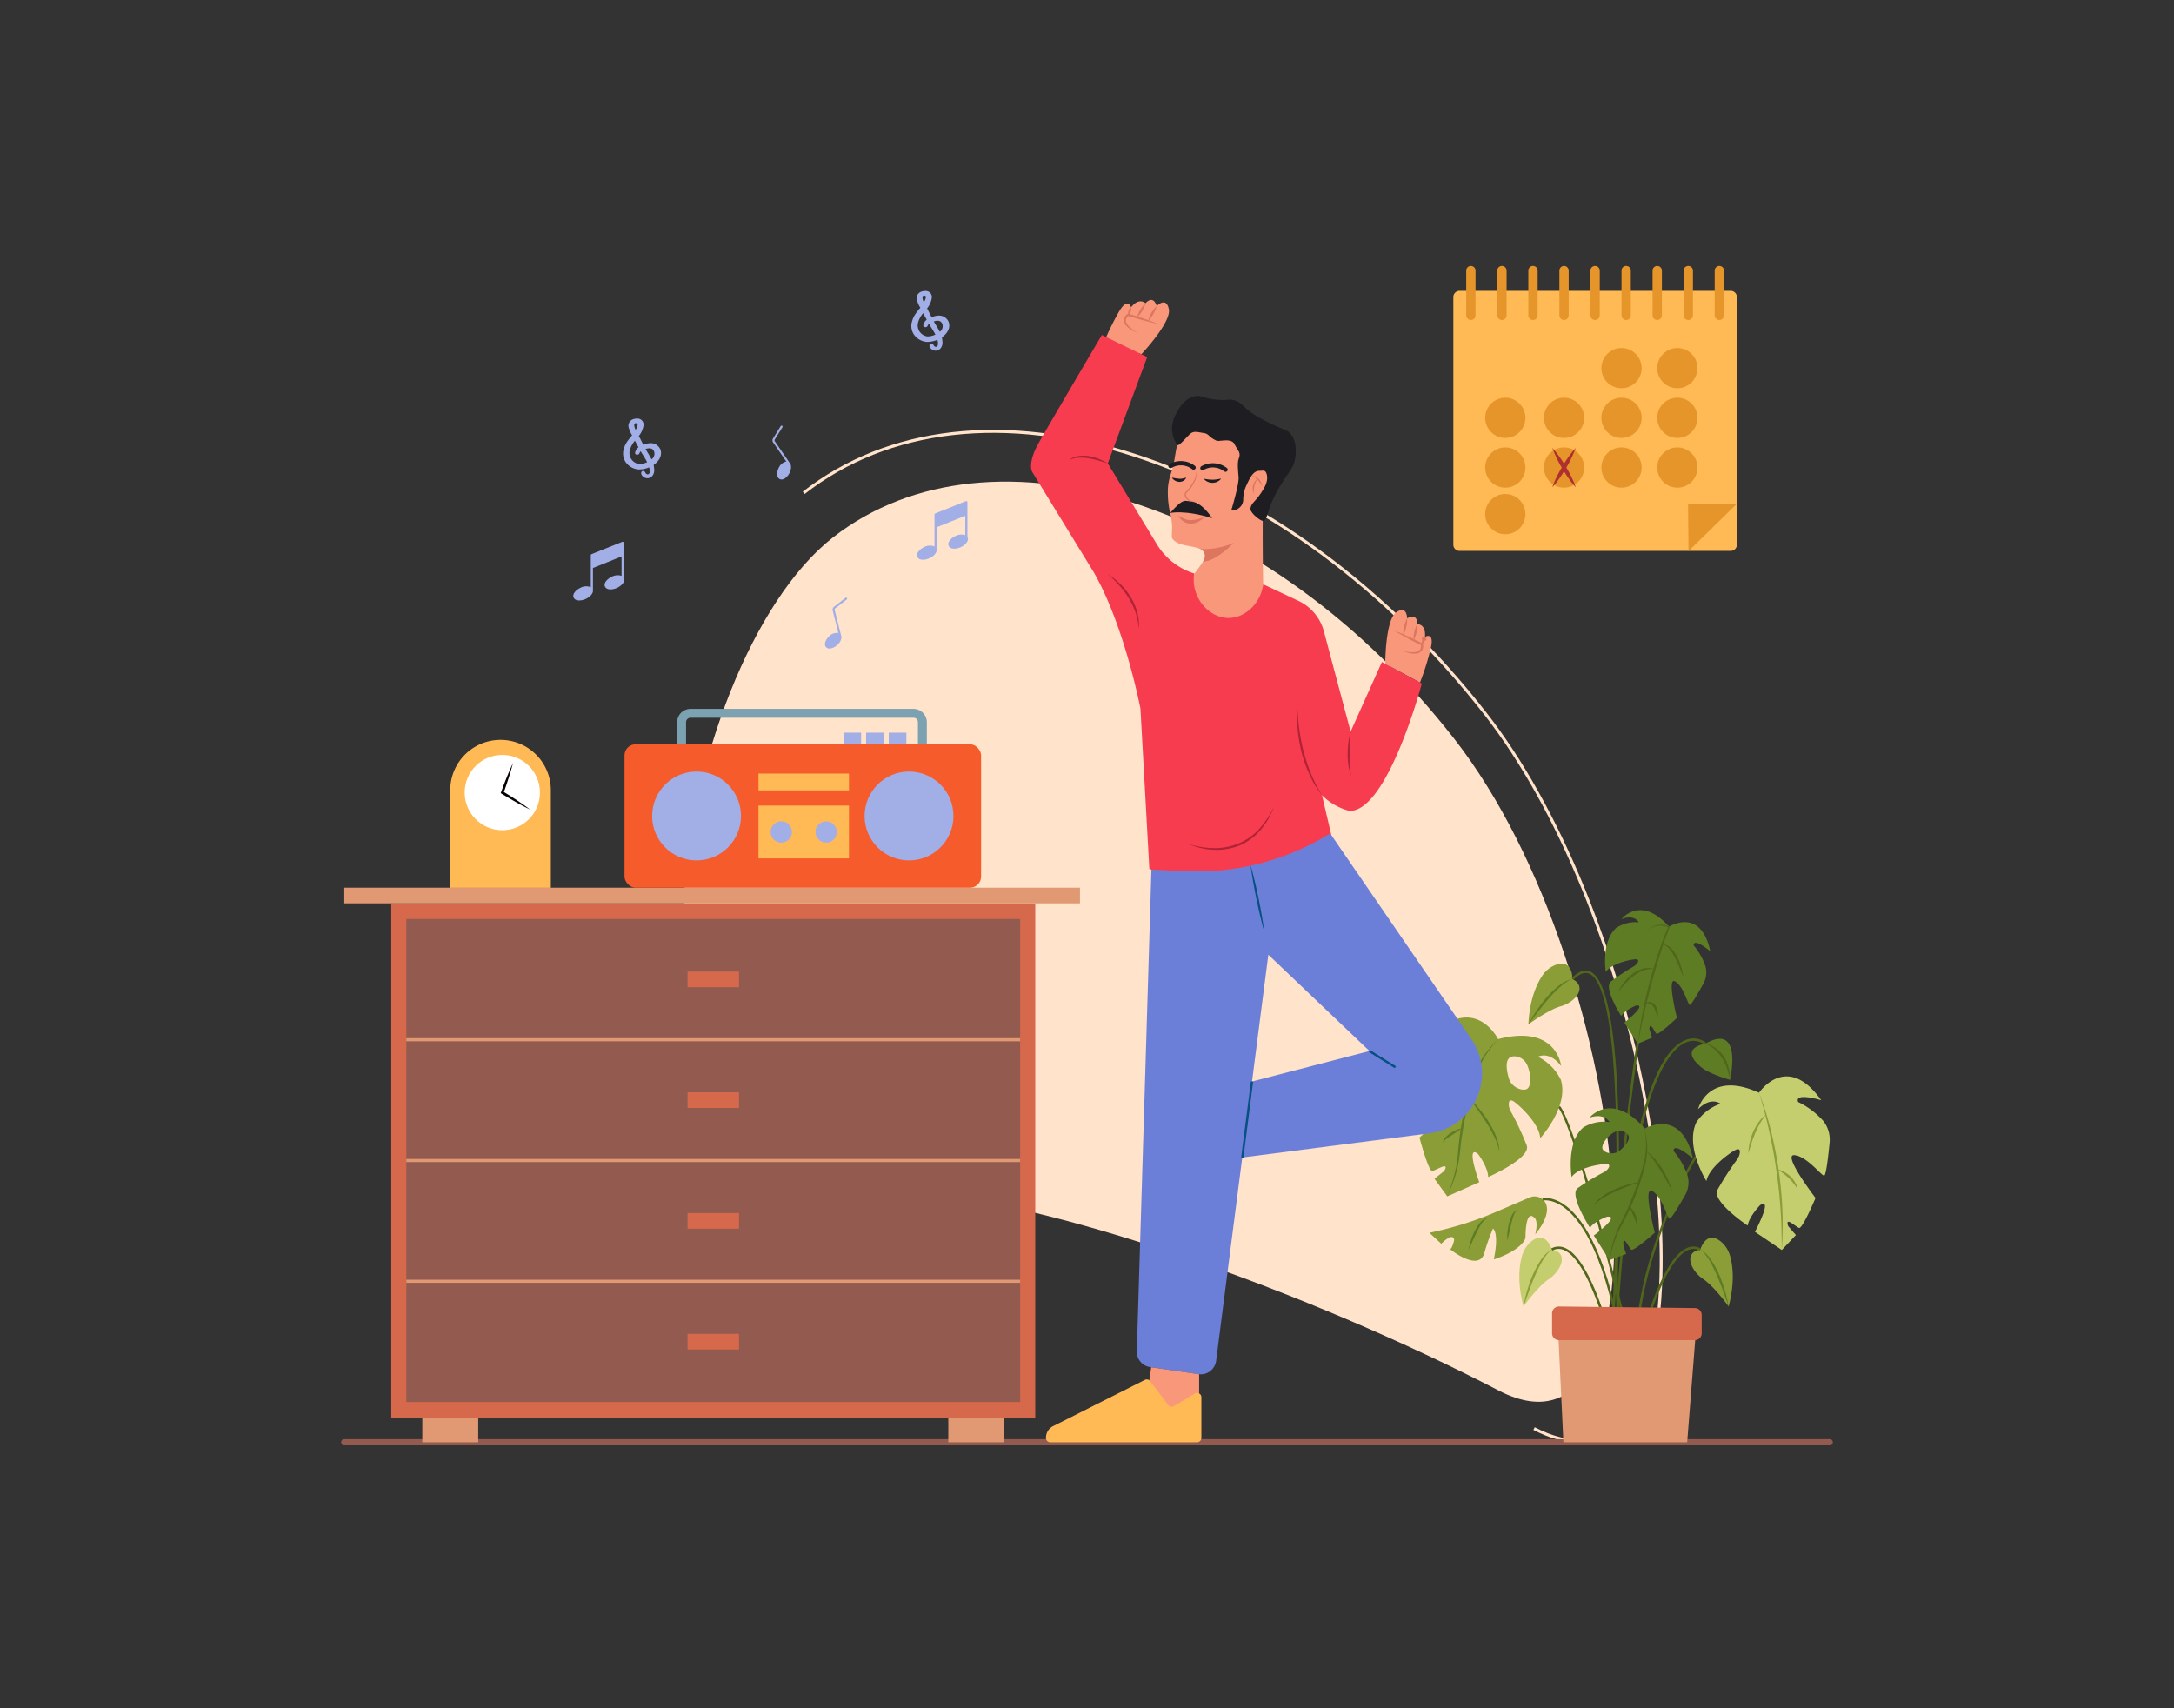 <svg xmlns="http://www.w3.org/2000/svg" data-name="Layer 1" viewBox="0 0 700 550" id="indian-male-dancing"><rect x="0" y="0" width="700" height="550" fill="#333333" stroke="none"/><path fill="#ffba55" d="M177.36,285.855h-32.38V254.403a16.19,16.19,0,0,1,16.19-16.19h0a16.19,16.19,0,0,1,16.19,16.19Z"></path><circle cx="161.737" cy="255.176" r="12.117" fill="#fff"></circle><path fill="#080200" d="M165.192,245.637c-.841,3.292-1.916,6.499-3.052,9.684l-.179-.51c3.006,1.841,5.973,3.748,8.8,5.882-3.188-1.544-6.237-3.315-9.246-5.152l-.3-.183.121-.328C162.502,251.856,163.73,248.704,165.192,245.637Z"></path><path fill="#ffe3cb" d="M268.162,173.062c-51.306,40.049-81.91,208.637,14.292,209.834,50.639.63,140.707,33.91,200.088,64.803,57.74,30.039,44.908-133.995-14.292-209.834S319.468,133.013,268.162,173.062Z"></path><path fill="#ffe3cb" d="M507.998,464.371c-4.356,0-9.14-1.329-14.269-3.998l.441-.848c11.899,6.189,21.461,5.088,28.416-3.275,12.706-15.275,15.391-53.621,7.005-100.075-8.805-48.778-28.131-95.923-51.696-126.113-31.35-40.161-71.396-69.657-112.763-83.055-41.3-13.378-78.965-9.098-106.057,12.05l-.588-.754c27.35-21.35,65.329-25.685,106.939-12.206,41.547,13.455,81.756,43.066,113.222,83.377,23.657,30.307,43.053,77.607,51.884,126.531,8.435,46.725,5.672,85.37-7.211,100.856C519.165,461.86,513.985,464.371,507.998,464.371Z"></path><path fill="#935b50" d="M589.14,465.367H110.86a1,1,0,1,1,0-2H589.14a1,1,0,0,1,0,2Z"></path><rect width="207.36" height="165.6" x="125.98" y="290.847" fill="#d6694b"></rect><rect width="236.88" height="5.04" x="110.86" y="285.807" fill="#e19974"></rect><rect width="197.64" height="38.88" x="130.84" y="295.887" fill="#935b50"></rect><rect width="197.64" height="38.88" x="130.84" y="334.767" fill="#935b50"></rect><rect width="197.64" height="38.88" x="130.84" y="373.647" fill="#935b50"></rect><rect width="197.64" height="38.88" x="130.84" y="412.527" fill="#935b50"></rect><rect width="16.56" height="5.04" x="221.38" y="429.447" fill="#d6694b"></rect><rect width="16.56" height="5.04" x="221.38" y="390.567" fill="#d6694b"></rect><rect width="16.56" height="5.04" x="221.38" y="351.687" fill="#d6694b"></rect><rect width="16.56" height="5.04" x="221.38" y="312.807" fill="#d6694b"></rect><rect width="18" height="7.92" x="135.98" y="456.447" fill="#e19974"></rect><rect width="18" height="7.92" x="305.34" y="456.447" fill="#e19974"></rect><rect width="197.64" height="1" x="130.84" y="334.268" fill="#e19974"></rect><rect width="197.64" height="1" x="130.84" y="373.147" fill="#e19974"></rect><rect width="197.64" height="1" x="130.84" y="412.027" fill="#e19974"></rect><path fill="#8b9d36" d="M487.846,354.944c2.874,2.233,7.938,7.537,8.074,11.514,0,0,9.306-10.119,6.66-18.772a16.162,16.162,0,0,0-7.39-7.444s3.649-2.047,7.481,2.978c0,0-1.368-13.585-20.299-8.653,0,0-7.39-15.074-22.033-.837,0,0,9.853-1.256,7.937,1.814,0,0-5.93,1.582-9.831,4.963a9.85,9.85,0,0,0-3.307,6.878c-.228,3.675-.578,10.948.137,11.049.958.14,7.253-5.583,11.495-5.164s-9.717,12.98-9.717,12.98,2.874,10.887,4.106,10.747c1.231-.14,5.702-3.257,3.877,0l-3.147,2.512,4.105,5.676,10.309-4.559s-4.562-12.468-.365-9.072c0,0,3.193,4.234,3.239,7.397,0,0,13.799-6.002,12.431-10.119a92.484,92.484,0,0,0-5.215-11.127,4.705,4.705,0,0,1-.57-1.97C485.778,354.688,486.052,353.548,487.846,354.944Zm-1.695-14.453c1.293-.892,4.471-.318,5.664,2.59,1.277,3.109,1.224,6.575-.068,7.467-1.293.892-4.965-.271-5.885-3.28C484.843,343.918,484.858,341.382,486.151,340.491Z"></path><path fill="#5e7c24" d="M482.372,334.567a51.09,51.09,0,0,0-4.073,5.295,31.027,31.027,0,0,0-2.886,5.976c-.752,2.085-1.358,4.223-1.901,6.386-.551,2.164-1.077,4.326-1.515,6.509-.465,2.177-.871,4.368-1.203,6.569-.342,2.2-.539,4.414-.81,6.639a37.114,37.114,0,0,1-3.934,12.8,44.631,44.631,0,0,0,2.185-6.314,35.599,35.599,0,0,0,1.162-6.548,103.747,103.747,0,0,1,1.849-13.302c.464-2.193,1.017-4.368,1.591-6.528a53.496,53.496,0,0,1,2.027-6.421,31.111,31.111,0,0,1,3.124-5.973A44.278,44.278,0,0,1,482.372,334.567Z"></path><path fill="#5e7c24" d="M476.998 341.659a20.398 20.398 0 00-2.242.564c-.74.205-1.467.45-2.187.711-1.438.53-2.854 1.112-4.244 1.755-1.397.628-2.754 1.343-4.118 2.053-1.36.719-2.686 1.502-4.05 2.247.592-.502 1.21-.971 1.822-1.45.641-.435 1.273-.89 1.93-1.307a34.369 34.369 0 014.096-2.24 29.528 29.528 0 014.386-1.618A17.333 17.333 0 01476.998 341.659zM470.761 363.245c-1.06.822-2.164 1.495-3.242 2.197q-.81.52-1.583 1.074a4.345 4.345 0 00-1.31 1.362 2.859 2.859 0 01.91-1.808 9.223 9.223 0 011.566-1.272A11.291 11.291 0 01470.761 363.245zM472.875 353.303a36.456 36.456 0 013.487 3.761 38.519 38.519 0 013.001 4.174 26.849 26.849 0 012.343 4.594 13.985 13.985 0 011.077 5.022 19.793 19.793 0 00-1.62-4.79 41.835 41.835 0 00-2.451-4.421c-.879-1.443-1.846-2.833-2.818-4.224C474.914 356.036 473.901 354.67 472.875 353.303z"></path><path fill="#8b9d36" d="M460.248,396.908l3.832,3.536s3.741-3.954,4.151-1.21c0,0-.593,2.745-1.323,2.978,0,0,9.169,7.374,11.016,1.303a58.565,58.565,0,0,1,2.805-7.956s2.053,1.117.274,9.909c0,0,7.096-2.085,9.731-5.911a2.737,2.737,0,0,0,.464-1.526c.025-2.187.314-8.342,2.806-6.031,0,0,1.437.698.342,5.373,0,0,5.775-6.51,3.032-10.512a4.001,4.001,0,0,0-4.906-1.295c-1.604.696-4.579,1.978-10.1,4.339A110.182,110.182,0,0,1,460.248,396.908Z"></path><path fill="#5e7c24" d="M472.875 402.305a21.882 21.882 0 011.886-5.799 14.097 14.097 0 011.62-2.625 6.273 6.273 0 011.113-1.104 2.334 2.334 0 011.458-.521 2.479 2.479 0 00-1.208.803 8.369 8.369 0 00-.876 1.173 26.643 26.643 0 00-1.417 2.612C474.57 398.634 473.785 400.479 472.875 402.305zM485.337 399.42a18.206 18.206 0 01.486-5.361 13.751 13.751 0 01.896-2.572 4.037 4.037 0 011.812-2.022 5.495 5.495 0 00-1.258 2.253c-.267.827-.497 1.67-.703 2.523C486.153 395.948 485.809 397.679 485.337 399.42zM549.109 336.036s-9.215 1.322-1.004 7.836c0 0 2.098 1.768 8.941 3.815C557.047 347.686 561.335 329.038 549.109 336.036z"></path><path fill="#50661a" d="M557.047,347.686c-.171-.611-.282-1.222-.436-1.824-.186-.593-.316-1.197-.536-1.771a17.62,17.62,0,0,0-1.545-3.303,13.256,13.256,0,0,0-2.32-2.776,10.988,10.988,0,0,0-3.1-1.976,7.81,7.81,0,0,1,3.471,1.517,10.401,10.401,0,0,1,2.601,2.83,12.616,12.616,0,0,1,1.457,3.542c.157.617.228,1.251.34,1.871C557.01,346.43,557.048,347.059,557.047,347.686Z"></path><path fill="#5e7c24" d="M537.415,298.359s10.216-6.509,13.276,7.943c0,0-5.302-4.563-5.372-1.924a20.235,20.235,0,0,1,3.846,6.852,7.503,7.503,0,0,1-.739,5.54c-1.299,2.363-3.922,7.005-4.383,6.795-.617-.281-2.088-6.248-4.744-7.617s.654,11.781.654,11.781-5.93,5.647-6.6,5.087-2.084-4.208-2.279-1.488l.872,2.766-4.624,1.943-4.283-6.787s7.539-5.979,3.749-5.485c0,0-3.526,1.399-4.785,3.343,0,0-5.772-9.022-3.364-11.049a68.353,68.353,0,0,1,7.382-4.887,3.459,3.459,0,0,0,1.256-1.226c.34-.585.406-1.209-1.016-1.053-2.559.281-7.601,1.625-9.231,4.039,0,0-1.527-9.849,3.399-14.198a11.376,11.376,0,0,1,7.243-1.777s-1.347-2.671-5.557-1.027C522.113,295.928,528.21,288.03,537.415,298.359Z"></path><path fill="#50661a" d="M541.993 314.538c-.838-2.031-1.608-4.052-2.568-5.969a15.988 15.988 0 00-1.652-2.715 4.222 4.222 0 00-2.545-1.752 3.721 3.721 0 012.995 1.356 11.237 11.237 0 011.888 2.767A19.637 19.637 0 01541.993 314.538zM521.009 319.4a15.358 15.358 0 011.953-3.158 14.668 14.668 0 012.65-2.648 9.743 9.743 0 013.363-1.726 6.478 6.478 0 013.724.121 8.479 8.479 0 00-3.545.451 11.785 11.785 0 00-3.076 1.764 21.346 21.346 0 00-2.665 2.429C522.587 317.517 521.774 318.43 521.009 319.4z"></path><path fill="#50661a" d="M530.589,299.674a4.729,4.729,0,0,1,3.154-1.853,7.411,7.411,0,0,1,1.889-.05c.314.03.623.094.935.144l.915.237.226.059-.093.236c-1.193,3.014-2.207,6.111-3.209,9.2-.98,3.099-1.863,6.228-2.727,9.362q-1.246,4.714-2.333,9.472c-.729,3.171-1.37,6.362-2.026,9.556.401-3.234.883-6.462,1.514-9.663.574-3.213,1.354-6.384,2.145-9.549.798-3.165,1.746-6.291,2.766-9.391,1.014-3.104,2.15-6.164,3.47-9.161l.133.294-.872-.26c-.297-.056-.592-.13-.89-.179a7.111,7.111,0,0,0-1.809-.059A4.776,4.776,0,0,0,530.589,299.674Z"></path><path fill="#50661a" d="M533.747,327.612a16.921,16.921,0,0,0-1.224-3.226,2.905,2.905,0,0,0-1.047-1.128,3.556,3.556,0,0,0-1.635-.304,2.408,2.408,0,0,1,1.865-.249,2.784,2.784,0,0,1,1.48,1.295A5.418,5.418,0,0,1,533.747,327.612Z"></path><path fill="#c4ce6e" d="M499.661,402.305s-1.816-6.269-6.426-2.725a9.252,9.252,0,0,0-3.195,4.902c-.831,3-1.55,8.438.498,16.154,0,0,4.72-6.529,8.211-8.839C502.686,409.19,505.226,403.235,499.661,402.305Z"></path><path fill="#8b9d36" d="M499.661 402.305a7.902 7.902 0 00-1.791 1.842 18.023 18.023 0 00-1.412 2.147 47.537 47.537 0 00-2.272 4.623c-.676 1.584-1.289 3.196-1.893 4.817l-1.755 4.901c.15-.858.348-1.705.522-2.56.2-.847.45-1.682.673-2.526a44.737 44.737 0 011.749-4.936 29.5 29.5 0 012.479-4.632A10.508 10.508 0 01499.661 402.305zM506.315 315.22s.154-6.535-5.299-4.601a9.092 9.092 0 00-4.513 3.668c-1.692 2.596-4.009 7.548-4.377 15.533 0 0 6.454-4.741 10.471-5.85C507.127 322.72 511.333 317.845 506.315 315.22z"></path><path fill="#5e7c24" d="M506.315,315.22a7.768,7.768,0,0,0-2.259,1.193,17.712,17.712,0,0,0-1.99,1.603,46.691,46.691,0,0,0-3.552,3.692c-1.119,1.297-2.186,2.64-3.248,3.994l-3.141,4.117c.4-.769.843-1.512,1.264-2.271.445-.743.933-1.46,1.398-2.192a44.163,44.163,0,0,1,3.147-4.151,29.066,29.066,0,0,1,3.753-3.639A10.341,10.341,0,0,1,506.315,315.22Z"></path><path fill="#8b9d36" d="M547.47,402.305s1.816-6.269,6.426-2.725a9.252,9.252,0,0,1,3.195,4.902c.831,3,1.55,8.438-.498,16.154,0,0-4.72-6.529-8.211-8.839C544.445,409.19,541.905,403.235,547.47,402.305Z"></path><path fill="#5e7c24" d="M547.47,402.305a10.508,10.508,0,0,1,3.701,3.676,29.499,29.499,0,0,1,2.479,4.632,44.741,44.741,0,0,1,1.749,4.936c.223.843.472,1.678.673,2.526.173.855.372,1.702.522,2.56l-1.755-4.901c-.604-1.621-1.217-3.233-1.893-4.817a47.542,47.542,0,0,0-2.272-4.623,18.026,18.026,0,0,0-1.412-2.147A7.901,7.901,0,0,0,547.47,402.305Z"></path><path fill="#50661a" d="M520.59,431.029l-.767-.039c3.787-72.946,14.372-92.467,22.585-95.997a6.762,6.762,0,0,1,6.95.751l-.498.584a6.004,6.004,0,0,0-6.167-.622C536.14,338.543,524.552,354.698,520.59,431.029Z"></path><path fill="#50661a" d="M522.381 431.138c-6.796-19.27 4.092-92.069 4.56-95.159l.759.115c-.114.755-11.327 75.699-4.595 94.788zM518.017 431.103c-.062-.249-6.306-24.97-14.294-28.562a4.21 4.21 0 00-3.884.104l-.355-.68a4.989 4.989 0 014.554-.125c8.327 3.745 14.467 28.045 14.725 29.077z"></path><path fill="#50661a" d="M519.992 420.876l-.767-.045c.059-1.014 5.769-101.395-7.486-107.305-1.478-.655-3.209.002-5.152 1.965l-.546-.541c2.19-2.211 4.213-2.926 6.011-2.125C525.788 318.95 520.235 416.717 519.992 420.876zM529.114 431.103l-.745-.186c.257-1.032 6.397-25.332 14.725-29.077a4.989 4.989 0 014.554.125l-.355.68a4.204 4.204 0 00-3.884-.104C535.419 406.134 529.176 430.854 529.114 431.103z"></path><path fill="#50661a" d="M521.179 430.288c-5.149-28.225-12.781-38.434-18.277-42.028-3.525-2.307-6.054-1.747-6.079-1.739l-.181-.746c.113-.027 2.827-.653 6.625 1.807 5.64 3.654 13.456 14.006 18.667 42.568zM523.919 430.312c-17.077-68.57-21.931-73.438-22.129-73.611l.449-.621c.195.13 4.979 3.992 22.425 74.047zM527.388 431.029l-.767-.039c1.603-30.776 18.896-58.477 19.07-58.753l.649.41C546.168 372.922 528.981 400.459 527.388 431.029z"></path><path fill="#d6694b" d="M499.752,422.882v6.371a2.208,2.208,0,0,0,2.186,2.23h43.799a2.208,2.208,0,0,0,2.186-2.23v-5.872a2.209,2.209,0,0,0-2.162-2.229l-43.799-.5A2.208,2.208,0,0,0,499.752,422.882Z"></path><polygon fill="#e19974" points="501.843 431.483 503.4 464.367 543.245 464.367 545.833 431.483 501.843 431.483"></polygon><path fill="#5e7c24" d="M538.845,370.568c.061-3.001,6.265,2.443,6.265,2.443-3.695-16.586-15.502-9.669-15.502-9.669-10.796-12.189-17.806-3.497-17.806-3.497,4.873-1.667,6.462,1.434,6.462,1.434a12.975,12.975,0,0,0-8.401,1.675c-5.679,4.714-3.816,15.989-3.816,15.989,1.87-2.667,7.724-3.955,10.689-4.156,1.863-.124,1.536.791,1.034,1.489a3.767,3.767,0,0,1-1.27,1.085,74.493,74.493,0,0,0-8.553,5.218c-2.783,2.187,4.014,12.724,4.014,12.724,1.444-2.148,5.527-3.575,5.527-3.575,4.402-.38-4.303,6.064-4.303,6.064l5.041,7.924,5.36-1.993-1.042-3.187c.205-3.086,1.878,1.132,2.661,1.799.783.675,7.625-5.466,7.625-5.466s-3.968-15.12-.874-13.43c3.102,1.683,4.866,8.537,5.588,8.886.54.264,3.543-4.893,5.033-7.521a8.222,8.222,0,0,0,.806-6.257A24.444,24.444,0,0,0,538.845,370.568Zm-17.312-.124c-1.977,1.636-5.018.729-5.504-.488-.494-1.21,1.019-3.621,3.284-5.156,2.121-1.442,4.562-.364,5.048.853C524.856,366.862,523.731,368.614,521.534,370.444Z"></path><path fill="#50661a" d="M529.606,363.341a36.993,36.993,0,0,1,.77,5.488,25.742,25.742,0,0,1-.493,5.546,42.798,42.798,0,0,1-1.464,5.363c-.57,1.753-1.161,3.508-1.821,5.236a83.887,83.887,0,0,1-4.706,10.032,29.155,29.155,0,0,0-2.149,5.037,37.508,37.508,0,0,0-1.353,5.34,30.216,30.216,0,0,1,2.975-10.645c.806-1.665,1.664-3.282,2.411-4.958.755-1.671,1.453-3.369,2.107-5.083.676-1.706,1.283-3.436,1.874-5.179.596-1.739,1.132-3.488,1.551-5.264a25.656,25.656,0,0,0,.695-5.42A44.247,44.247,0,0,0,529.606,363.341Z"></path><path fill="#50661a" d="M530.127 370.71a14.013 14.013 0 012.89 2.604 23.853 23.853 0 012.305 3.146 27.507 27.507 0 011.798 3.453c.259.594.484 1.203.724 1.804.196.619.404 1.231.571 1.857l-1.825-3.4c-.63-1.114-1.242-2.232-1.921-3.31-.664-1.087-1.373-2.143-2.112-3.182-.372-.517-.757-1.027-1.167-1.516A18.275 18.275 0 00530.127 370.71zM524.762 388.432a8.485 8.485 0 011.881 2.734 7.303 7.303 0 01.495 1.613 2.348 2.348 0 01-.234 1.686 3.933 3.933 0 00-.345-1.533c-.198-.487-.403-.973-.619-1.459A25.17 25.17 0 01524.762 388.432zM527.754 380.623c-1.309.488-2.61.966-3.898 1.47-1.284.514-2.567 1.02-3.813 1.603a35.43 35.43 0 00-3.659 1.88 16.556 16.556 0 00-3.279 2.494 10.897 10.897 0 012.954-2.988 20.736 20.736 0 013.666-2.085 29.269 29.269 0 013.939-1.46A27.018 27.018 0 01527.754 380.623z"></path><path fill="#c4ce6e" d="M566.376,351.819s8.9-13.295,20.031,2.405c0,0-8.717-2.63-7.439.576a25.904,25.904,0,0,1,8.151,6.158,9.8,9.8,0,0,1,1.972,7.044c-.339,3.533-1.091,10.512-1.753,10.508-.886-.006-5.73-6.376-9.625-6.594s6.865,13.786,6.865,13.786-4.202,9.96-5.294,9.648-4.672-3.931-3.504-.562l2.474,2.851-4.546,4.814-8.642-5.845s5.96-11.222,1.668-8.595c0,0-3.509,3.572-4.017,6.581,0,0-11.583-7.727-9.739-11.453a91.55,91.55,0,0,1,6.324-9.811,4.697,4.697,0,0,0,.883-2.129c.116-.898-.112-1.714-1.758-.751-2.926,1.711-8.283,6.031-8.993,9.803,0,0-6.916-10.999-3.249-18.863a15.194,15.194,0,0,1,7.775-6.021s-2.995-2.482-7.198,1.751C546.759,357.117,549.999,344.366,566.376,351.819Z"></path><path fill="#8b9d36" d="M566.376,351.819a96.275,96.275,0,0,1,3.849,12.284c1.044,4.168,1.852,8.394,2.485,12.645a126.734,126.734,0,0,1,1.193,12.832,110.307,110.307,0,0,1-.196,12.872c-.034-4.291-.055-8.572-.394-12.84-.128-2.135-.34-4.264-.537-6.393-.257-2.122-.479-4.251-.825-6.361-.566-4.24-1.381-8.442-2.298-12.621C568.731,360.06,567.667,355.909,566.376,351.819Z"></path><path fill="#8b9d36" d="M568.597 358.896a20.455 20.455 0 00-1.923 2.854 31.058 31.058 0 00-1.51 3.061c-.448 1.047-.839 2.119-1.2 3.206-.358 1.089-.678 2.194-1.018 3.313.02-.582.078-1.163.131-1.746.097-.574.167-1.158.309-1.726a19.801 19.801 0 011.072-3.349 17.416 17.416 0 011.712-3.08A10.505 10.505 0 01568.597 358.896zM572.3 376.505a8.795 8.795 0 015.665 4.149 7.203 7.203 0 01.855 2.231c-.451-.66-.868-1.303-1.351-1.895a15.092 15.092 0 00-1.525-1.68 17.809 17.809 0 00-1.727-1.483C573.604 377.37 572.977 376.92 572.3 376.505z"></path><path fill="#f9977a" d="M446.028,213.711s.018-14.086,3.536-16.562,3.518,1.955,3.518,1.955,3.258-2.085,3.258,1.824c0,0,2.867-.088,2.476,4.126,0,0,2.997-1.78,1.955,3.301a82.439,82.439,0,0,1-3.554,11.403Z"></path><path fill="#dd765e" d="M448.912,203.013c1.558.591,3.071,1.271,4.585,1.948,1.506.695,3,1.412,4.477,2.164l.149.076.034.142a2.576,2.576,0,0,1-.391,2.217,2.769,2.769,0,0,1-1.999.89,7.548,7.548,0,0,1-2.053-.198,14.815,14.815,0,0,1-1.935-.594c.67.089,1.32.241,1.985.278a8.322,8.322,0,0,0,1.948.003,2.422,2.422,0,0,0,1.537-.776,2.03,2.03,0,0,0,.227-1.62l.182.218c-1.491-.725-2.964-1.484-4.427-2.266C451.778,204.696,450.323,203.899,448.912,203.013Z"></path><path fill="#dd765e" d="M453.082 199.104a9.545 9.545 0 01-.272 2.763 9.435 9.435 0 01-.976 2.599 9.436 9.436 0 01.272-2.763A9.547 9.547 0 01453.082 199.104zM456.34 200.928a8.962 8.962 0 01-.23 2.679 8.86 8.86 0 01-.936 2.521 8.859 8.859 0 01.23-2.679A8.963 8.963 0 01456.34 200.928zM457.816 207.443a2.338 2.338 0 01.166-1.334.698.698 0 11.668.279A2.337 2.337 0 01457.816 207.443z"></path><path fill="#f9977a" d="M367.554,114.004s9.657-10.255,8.798-14.47-3.9-.994-3.9-.994-.938-3.752-3.621-.91c0,0-2.024-2.032-4.633,1.301,0,0-.957-3.352-3.688,1.059a82.439,82.439,0,0,0-5.243,10.732Z"></path><path fill="#dd765e" d="M372.8,104.245c-1.634-.324-3.239-.744-4.845-1.16-1.6-.435-3.193-.894-4.775-1.391l.282-.033a2.03,2.03,0,0,0-.947,1.334,2.422,2.422,0,0,0,.585,1.62,8.324,8.324,0,0,0,1.418,1.335c.509.429,1.086.765,1.634,1.16a14.815,14.815,0,0,1-1.815-.896,7.547,7.547,0,0,1-1.629-1.266,2.769,2.769,0,0,1-.842-2.019,2.576,2.576,0,0,1,1.238-1.881l.123-.08.16.047c1.591.467,3.17.972,4.742,1.5C369.695,103.061,371.262,103.605,372.8,104.245Z"></path><path fill="#dd765e" d="M372.451 98.54a9.546 9.546 0 01-1.074 2.561 9.436 9.436 0 01-1.699 2.196 9.436 9.436 0 011.074-2.561A9.547 9.547 0 01372.451 98.54zM368.83 97.63a8.963 8.963 0 01-1.05 2.476 8.858 8.858 0 01-1.672 2.106 8.858 8.858 0 011.05-2.476A8.963 8.963 0 01368.83 97.63zM363.284 101.354a2.338 2.338 0 01.118-1.339 2.312 2.312 0 01.795-1.084 2.311 2.311 0 01-.118 1.339A2.337 2.337 0 01363.284 101.354z"></path><path fill="#f9977a" d="M400.266,132.642a21.095,21.095,0,0,0-9.888.189c-1.518.427-7.07,1.99-10.055,6.95-1.134,1.884-1.517,4.215-2.283,8.877-.479,2.912-1.747,4.936-1.983,8.511a30.267,30.267,0,0,0,.844,8.624c1.027,4.409.018,6.808.619,7.659,2.425,3.431,10.615,1.41,10.453,5.666-.1,2.628-6.936,8.439-6.093,11.403,4.579,16.1,15.749,24.523,19.671,22.786.535-.237,5.387-20.519,5.183-25.193-.109-2.497-.305-23.93-.003-25.417,1.091-5.375,3.868-5.855,6.458-12.267a10.22,10.22,0,0,0-1.032-9.944A20.876,20.876,0,0,0,400.266,132.642Z"></path><path fill="#1e1d22" d="M384.309 151.23a.696.696 0 00.418-1.254 7.402 7.402 0 00-8.243-.52.697.697 0 00.763 1.166 5.907 5.907 0 016.645.469A.692.692 0 00384.309 151.23zM394.6 151.915a.696.696 0 00.418-1.254 7.402 7.402 0 00-8.243-.52.697.697 0 00.762 1.167 5.892 5.892 0 016.646.468A.692.692 0 00394.6 151.915z"></path><path fill="#dd765e" d="M385.191 151.575a6.228 6.228 0 01-.822 3.277 13.87 13.87 0 01-1.923 2.815l-.6.626a1.352 1.352 0 00-.418.904 2.215 2.215 0 00.829 1.658 3.994 3.994 0 003.399.662 4.287 4.287 0 01-3.155-.923 1.987 1.987 0 01-.652-1.374c-.005-.468.544-.787.936-1.237a12.646 12.646 0 001.898-2.967A5.465 5.465 0 00385.191 151.575zM403.204 153.238a4.197 4.197 0 011.02.591 5.102 5.102 0 01.832.794 16.596 16.596 0 011.396 1.919c-.031-.205-.091-.4-.137-.604l-.23-.575a5.102 5.102 0 00-.683-1.047A2.897 2.897 0 00403.204 153.238z"></path><path fill="#dd765e" d="M403.719,159.008a8.462,8.462,0,0,1,.197-2.541,5.699,5.699,0,0,1,.387-1.195c.153-.397.374-.762.577-1.163a3.713,3.713,0,0,0-.894.998,4.463,4.463,0,0,0-.522,1.254A4.03,4.03,0,0,0,403.719,159.008Z"></path><path fill="#1e1d22" d="M400.306,160.783a10.749,10.749,0,0,1,1.02-4.513c.919-1.952,2.065-4.618,4.037-4.669,1.453-.038,2.059-.381,2.486,1.048.706,2.363-.956,4.807-2.113,6.51-1.657,2.436-2.957,2.905-3.097,4.658-.107,1.337,3.532,4.306,4.291,3.831,1.546-.967.951-4.213,5.482-11.541,2.862-4.628,4.091-5.45,4.584-8.425.175-1.056.9-5.429-1.579-8.165-1.15-1.269-1.873-.954-7.065-3.571a44.166,44.166,0,0,1-4.212-2.292c-4.101-2.608-3.927-3.797-6.371-4.671-2.207-.789-2.404.163-6.684-.377-4.126-.52-4.432-1.467-6.383-1.048-3.387.727-5.22,4.172-5.712,5.097a11.467,11.467,0,0,0-1.638,5.262,10.345,10.345,0,0,0,1.674,5.338c.503.586,2.904-2.439,4.177-3.553,1.248-1.091,2.545-.524,4.349-.291,1.759.227,1.589,1.321,4.137,2.46.908.406,4.749-1.017,5.815,1.127,1.136,2.285,2.116,2.617,1.378,4.624-.461,1.254-.333,2.84-.076,6.012.184,2.277-2.164,10.031-2.164,10.031C395.877,164.999,400.283,164.264,400.306,160.783Z"></path><path fill="#dd765e" d="M387.621,166.508a11.519,11.519,0,0,1-4.247.953,5.084,5.084,0,0,1-2.003-.418,12.447,12.447,0,0,1-1.966-1.081,4.4,4.4,0,0,0,1.552,1.842,4.634,4.634,0,0,0,1.13.568,5.615,5.615,0,0,0,1.26.197,5.284,5.284,0,0,0,2.413-.554A5.04,5.04,0,0,0,387.621,166.508Z"></path><path fill="#1e1d22" d="M383.86,161.543c-2.338-.237-2.699-1.437-7.096,3.631,0,0,4.64-1.118,13.511,1.66C390.275,166.834,387.208,161.882,383.86,161.543Z"></path><path fill="#dd765e" d="M387.342,180.824c4.235-.037,9.95-6.088,9.95-6.088a23.897,23.897,0,0,1-10.831,2.029h0a2.352,2.352,0,0,1,1.514,2.353,4.029,4.029,0,0,1-.633,1.706Z"></path><path fill="#1e1d22" d="M387.621 154.109a12.859 12.859 0 002.78.331 8.797 8.797 0 001.336-.099c.46-.055.918-.167 1.453-.232a3.505 3.505 0 01-2.786 1.33 3.705 3.705 0 01-1.565-.337A2.807 2.807 0 01387.621 154.109zM377.353 153.76a18.683 18.683 0 002.339.373 4.231 4.231 0 001.059-.061A11.158 11.158 0 00381.94 153.76a2.042 2.042 0 01-.904 1.038 2.482 2.482 0 01-1.394.333 3 3 0 01-1.334-.41A2.453 2.453 0 01377.353 153.76z"></path><path fill="#f73c4f" d="M384.497,184.639c-1.147,7.864,4.864,14.365,11.119,14.334,5.181-.025,10.292-4.53,11.12-10.859l11.339,5.336a15.173,15.173,0,0,1,8.2,9.819l8.607,32.276,10.077-22.413,12.857,6.95s-10.946,41.177-23.282,41.003a19.516,19.516,0,0,1-8.861-5.039l4.041,17.291s-10.643-1.915-23.153,6.425-36.486,0-36.486,0l-2.867-51.601S362.179,201.785,352.24,184.36l-19.866-32.384s-1.738-2.606,2.085-9.382c3.822-6.776,20.328-34.749,20.328-34.749l14.594,7.124L356.698,149.196l15.794,26.035a21.603,21.603,0,0,0,12.004,9.408Z"></path><path fill="#b02336" d="M344.276 148.154a5.481 5.481 0 012.997-1.337 10.41 10.41 0 013.322.035c.551.069 1.081.226 1.619.346.525.164 1.051.327 1.563.522.505.214 1.01.426 1.499.667.477.272.961.52 1.423.81l-3.101-.941a27.557 27.557 0 00-3.114-.689 13.876 13.876 0 00-3.147-.19A7.189 7.189 0 00344.276 148.154zM425.674 256.048a30.308 30.308 0 01-3.862-6.287 44.798 44.798 0 01-2.57-6.943 46.769 46.769 0 01-1.338-7.279c-.156-1.224-.166-2.461-.231-3.689-.014-1.231.044-2.463.096-3.688.16 2.454.304 4.896.688 7.31a54.358 54.358 0 001.483 7.156 51.648 51.648 0 002.379 6.907A43.179 43.179 0 00425.674 256.048zM382.586 271.685a27.66 27.66 0 008.252 1.366 20.016 20.016 0 008.102-1.543 18.56 18.56 0 006.675-4.814 30.176 30.176 0 004.596-6.997 24.749 24.749 0 01-4.176 7.363 18.566 18.566 0 01-6.812 5.114 19.703 19.703 0 01-8.398 1.432A22.798 22.798 0 01382.586 271.685zM434.969 249.793a22.324 22.324 0 01-1.043-7.117 28.824 28.824 0 01.238-3.6 23.634 23.634 0 01.719-3.53l-.156 3.577c-.054 1.186-.07 2.37-.077 3.554-.007 1.184.027 2.366.074 3.551C434.784 247.412 434.841 248.599 434.969 249.793zM356.698 184.9a20.448 20.448 0 014.129 3.236 22.2 22.2 0 013.269 4.143 17.845 17.845 0 012.084 4.858 15.942 15.942 0 01.508 5.224c-.16-.865-.149-1.735-.388-2.573l-.263-1.263-.391-1.228a22.163 22.163 0 00-2.169-4.641 29.82 29.82 0 00-3.055-4.139c-.57-.647-1.164-1.275-1.791-1.87C358.025 186.025 357.367 185.461 356.698 184.9z"></path><path fill="#6c7fd8" d="M473.787,334.594l-45.333-66.037-.389-.082a81.243,81.243,0,0,1-46.386,12.011l-10.937-.503-4.7,155.082a5,5,0,0,0,4.276,5.099l15.576,2.272a5,5,0,0,0,5.681-4.31l8.418-65.459,60.253-7.779A19.447,19.447,0,0,0,473.787,334.594Zm-70.65,13.615,5.249-40.82,32.577,31.013Z"></path><rect width=".723" height="9.835" x="444.771" y="336.091" fill="#065082" transform="rotate(-57.991 445.133 341.008)"></rect><path fill="#065082" d="M402.653,278.461c.515,1.765.953,3.547,1.379,5.33.434,1.782.812,3.575,1.19,5.369.361,1.797.721,3.594,1.026,5.403.312,1.807.613,3.616.835,5.442-.517-1.765-.954-3.546-1.38-5.33-.433-1.782-.812-3.576-1.189-5.369-.36-1.797-.72-3.594-1.025-5.403C403.177,282.095,402.876,280.286,402.653,278.461Z"></path><rect width="24.658" height=".724" x="389.235" y="360.076" fill="#065082" transform="rotate(-82.712 401.565 360.437)"></rect><path fill="#f9977a" d="M370.683,440.217l-1.128,7.773s3.518,12.509,7.818,10.034,8.731-7.428,8.731-7.428v-8.131Z"></path><path fill="#ffba55" d="M336.787,462.986v-.1a4.142,4.142,0,0,1,2.278-3.699l29.568-14.901a1.381,1.381,0,0,1,1.725.404l5.779,7.692a1.381,1.381,0,0,0,1.814.355l6.784-4.07a1.381,1.381,0,0,1,2.091,1.184v13.137a1.381,1.381,0,0,1-1.381,1.381H338.168A1.381,1.381,0,0,1,336.787,462.986Z"></path><rect width="114.819" height="46.18" x="201.079" y="239.628" fill="#f65b2b" rx="3.581"></rect><path fill="#7ca1b1" d="M298.423,239.627h-2.864V232.523a1.434,1.434,0,0,0-1.433-1.433h-71.79A1.434,1.434,0,0,0,220.903,232.523v7.104h-2.864V232.523a4.301,4.301,0,0,1,4.297-4.297h71.79a4.301,4.301,0,0,1,4.297,4.297Z"></path><rect width="29.134" height="17.017" x="244.222" y="259.366" fill="#ffba55"></rect><rect width="29.134" height="5.414" x="244.222" y="249.053" fill="#ffba55"></rect><circle cx="251.57" cy="267.874" r="3.438" fill="#a2aee6"></circle><circle cx="266.008" cy="267.874" r="3.438" fill="#a2aee6"></circle><circle cx="224.283" cy="262.717" r="14.309" fill="#a2aee6"></circle><circle cx="292.693" cy="262.717" r="14.309" fill="#a2aee6"></circle><rect width="5.672" height="3.738" x="271.595" y="235.889" fill="#a2aee6"></rect><rect width="5.672" height="3.738" x="278.878" y="235.889" fill="#a2aee6"></rect><rect width="5.672" height="3.738" x="286.162" y="235.889" fill="#a2aee6"></rect><path fill="#ffba55" d="M543.604 177.376H469.96a2 2 0 01-2-2V95.649a2 2 0 012-2h87.288a2 2 0 012 2v66.675zM557.249 177.376a2 2 0 002-2V162.324L543.605 177.376z"></path><path fill="#e6952a" d="M483.604 103.028a1.5 1.5 0 01-1.5-1.5V87.129a1.5 1.5 0 013 0v14.4A1.5 1.5 0 01483.604 103.028zM473.604 103.028a1.5 1.5 0 01-1.5-1.5V87.129a1.5 1.5 0 013 0v14.4A1.5 1.5 0 01473.604 103.028zM493.604 103.028a1.5 1.5 0 01-1.5-1.5V87.129a1.5 1.5 0 013 0v14.4A1.5 1.5 0 01493.604 103.028zM503.604 103.028a1.5 1.5 0 01-1.5-1.5V87.129a1.5 1.5 0 013 0v14.4A1.5 1.5 0 01503.604 103.028zM513.604 103.028a1.5 1.5 0 01-1.5-1.5V87.129a1.5 1.5 0 113 0v14.4A1.5 1.5 0 01513.604 103.028zM523.604 103.028a1.5 1.5 0 01-1.5-1.5V87.129a1.5 1.5 0 113 0v14.4A1.5 1.5 0 01523.604 103.028zM533.604 103.028a1.5 1.5 0 01-1.5-1.5V87.129a1.5 1.5 0 113 0v14.4A1.5 1.5 0 01533.604 103.028zM543.604 103.028a1.5 1.5 0 01-1.5-1.5V87.129a1.5 1.5 0 113 0v14.4A1.5 1.5 0 01543.604 103.028zM553.604 103.028a1.5 1.5 0 01-1.5-1.5V87.129a1.5 1.5 0 113 0v14.4A1.5 1.5 0 01553.604 103.028z"></path><polygon fill="#e6952a" points="559.179 162.252 543.535 162.396 543.674 177.448 559.179 162.252"></polygon><circle cx="522.104" cy="118.528" r="6.48" fill="#e6952a"></circle><circle cx="540.084" cy="118.528" r="6.48" fill="#e6952a"></circle><circle cx="484.693" cy="134.528" r="6.48" fill="#e6952a"></circle><circle cx="503.604" cy="134.528" r="6.48" fill="#e6952a"></circle><circle cx="522.104" cy="134.528" r="6.48" fill="#e6952a"></circle><circle cx="540.084" cy="134.528" r="6.48" fill="#e6952a"></circle><circle cx="484.693" cy="150.528" r="6.48" fill="#e6952a"></circle><circle cx="503.604" cy="150.528" r="6.48" fill="#e6952a"></circle><circle cx="522.104" cy="150.528" r="6.48" fill="#e6952a"></circle><circle cx="540.084" cy="150.528" r="6.48" fill="#e6952a"></circle><circle cx="484.693" cy="165.528" r="6.48" fill="#e6952a"></circle><path fill="#af2f2f" d="M499.838,144.189a37.714,37.714,0,0,1,4.32,6.01c.618,1.062,1.222,2.133,1.761,3.242a26.788,26.788,0,0,1,1.45,3.427,26.787,26.787,0,0,1-2.316-2.912c-.716-1.004-1.367-2.047-2.004-3.097A37.714,37.714,0,0,1,499.838,144.189Z"></path><path fill="#af2f2f" d="M507.37,144.189a37.713,37.713,0,0,1-3.211,6.669c-.637,1.051-1.289,2.093-2.004,3.097a26.786,26.786,0,0,1-2.316,2.912,26.787,26.787,0,0,1,1.45-3.427c.539-1.109,1.143-2.179,1.761-3.242A37.713,37.713,0,0,1,507.37,144.189Z"></path><path fill="#a2aee6" d="M212.318 144.127c-1.204-1.656-2.92-1.716-4.877-1.054a1.456 1.456 0 00-.301.121c-.452-.874-.963-1.897-1.445-2.831a6.977 6.977 0 001.536-3.522 1.957 1.957 0 00-2.078-2.077 3.347 3.347 0 00-1.204.18 2.2 2.2 0 00-1.565 2.499 8.396 8.396 0 001.144 2.71l-.091.091.06-.06c-.421.511-.872 1.054-1.295 1.625a7.813 7.813 0 00-1.355 2.74 4.935 4.935 0 001.656 5.358 5.47 5.47 0 003.041 1.235 7.812 7.812 0 003.402-.662c.12-.031.18.512.21.571a3.717 3.717 0 01.031.994c-.091.633-.602.843-1.025.571-.33-.21-.361-.481-.481-.602a.802.802 0 00-.602-.361.59.59 0 00-.602.482 1.089 1.089 0 00.12.753 2.116 2.116 0 00.783.782c1.594.934 3.522-.361 3.25-2.739-.029-.241-.06-.511-.089-.753-.031-.151-.031-.332-.061-.482v-.029c2.59-1.806 2.8-4.155 1.837-5.54zm-7.467-7.888c.994.06.06 1.776-.18 2.167a2.472 2.472 0 01-.151-.301c-.151-.361-.753-1.926.33-1.866zm.994 13.156a3.584 3.584 0 01-3.011-4.607 7.791 7.791 0 011.596-2.889c.782 1.445 1.114 2.048 1.144 2.107a2.866 2.866 0 00-1.084 1.746.545.545 0 00.482.631.81.81 0 00.903-.421 1.851 1.851 0 01.421-.662c.783 1.355 1.084 1.656 2.077 3.491a6.163 6.163 0 01-2.528.602zM209.79 147.89c-1.204-2.167-1.445-2.438-1.928-3.341.031 0 .06-.031.091-.031 1.174-.301 2.017-.332 2.59.693a2.224 2.224 0 01-.753 2.679zm0 0M305.13 103.056c-1.204-1.656-2.92-1.716-4.877-1.054a1.456 1.456 0 00-.301.121c-.452-.874-.963-1.897-1.445-2.831a6.977 6.977 0 001.536-3.522 1.957 1.957 0 00-2.078-2.077 3.346 3.346 0 00-1.204.18 2.2 2.2 0 00-1.565 2.499 8.395 8.395 0 001.144 2.71l-.091.091.06-.06c-.421.511-.872 1.054-1.295 1.625a7.813 7.813 0 00-1.355 2.74 4.935 4.935 0 001.656 5.358 5.47 5.47 0 003.041 1.235 7.812 7.812 0 003.402-.662c.12-.031.18.512.21.571a3.717 3.717 0 01.031.994c-.091.633-.602.843-1.025.571-.33-.21-.361-.481-.481-.602a.802.802 0 00-.602-.361.59.59 0 00-.602.482 1.089 1.089 0 00.12.753 2.116 2.116 0 00.783.782c1.594.934 3.522-.361 3.25-2.739-.029-.241-.06-.511-.089-.753-.031-.151-.031-.332-.061-.482v-.029c2.59-1.806 2.8-4.155 1.837-5.541zm-7.467-7.888c.994.06.06 1.776-.18 2.167a2.469 2.469 0 01-.151-.301c-.151-.361-.753-1.926.33-1.866zm.994 13.156a3.584 3.584 0 01-3.011-4.607 7.791 7.791 0 011.596-2.889c.782 1.445 1.114 2.048 1.144 2.107a2.866 2.866 0 00-1.084 1.746.545.545 0 00.482.631.81.81 0 00.903-.421 1.851 1.851 0 01.421-.662c.783 1.355 1.084 1.656 2.077 3.491a6.164 6.164 0 01-2.528.602zm3.945-1.505c-1.204-2.167-1.445-2.438-1.928-3.341.031 0 .06-.031.091-.031 1.174-.301 2.017-.332 2.59.693a2.224 2.224 0 01-.753 2.679zm0 0M309.477 176.11c-1.3.631-3.294.905-3.965-.26-.673-1.172.697-2.575 2.02-3.217a4.154 4.154 0 013.269-.342v-6.236L301.585 169.76c-.007 7.416.019 6.993-.02 7.101.212 1.138-1.053 2.264-2.17 2.811-1.3.632-3.294.906-3.965-.26-.676-1.174.702-2.577 2.024-3.216a3.914 3.914 0 013.438-.253V165.641a.344.344 0 01.219-.318l9.905-3.983a.357.357 0 01.322.035.349.349 0 01.156.288c0 10.535.009 11.177-.003 11.212l.007.011c.681 1.174-.703 2.575-2.021 3.223zM198.812 189.22c-1.3.631-3.294.905-3.965-.26-.673-1.172.697-2.575 2.02-3.217a4.154 4.154 0 013.269-.342v-6.236l-9.216 3.706c-.007 7.416.019 6.993-.02 7.101.212 1.138-1.053 2.264-2.17 2.811-1.3.632-3.294.906-3.965-.26-.676-1.174.702-2.577 2.024-3.216a3.915 3.915 0 013.438-.253V178.751a.344.344 0 01.219-.318l9.905-3.983a.357.357 0 01.322.035.349.349 0 01.156.288c0 10.535.009 11.177-.003 11.212l.007.011c.681 1.174-.703 2.575-2.021 3.223zM254.168 152.368c-.64 1.22-1.997 2.451-3.135 1.858-1.137-.586-.913-2.418-.273-3.636a3.397 3.397 0 012.409-1.996l-4.239-6.155a1.159 1.159 0 01-.028-1.27l2.476-3.981a.33.33 0 11.562.349l-2.48 3.983a.503.503 0 00.015.545c4.942 7.193 4.673 6.745 4.7 6.872.7.647.714 2.05-.007 3.432zM269.565 207.693c-1.024.921-2.724 1.603-3.586.652-.862-.944-.015-2.584 1.009-3.504a3.397 3.397 0 012.953-1.034l-1.833-7.245a1.159 1.159 0 01.416-1.2l3.706-2.872a.33.33 0 11.405.522l-3.71 2.872a.503.503 0 00-.176.516c2.131 8.463 2.036 7.949 2.016 8.078.431.85-.043 2.17-1.2 3.215z"></path></svg>